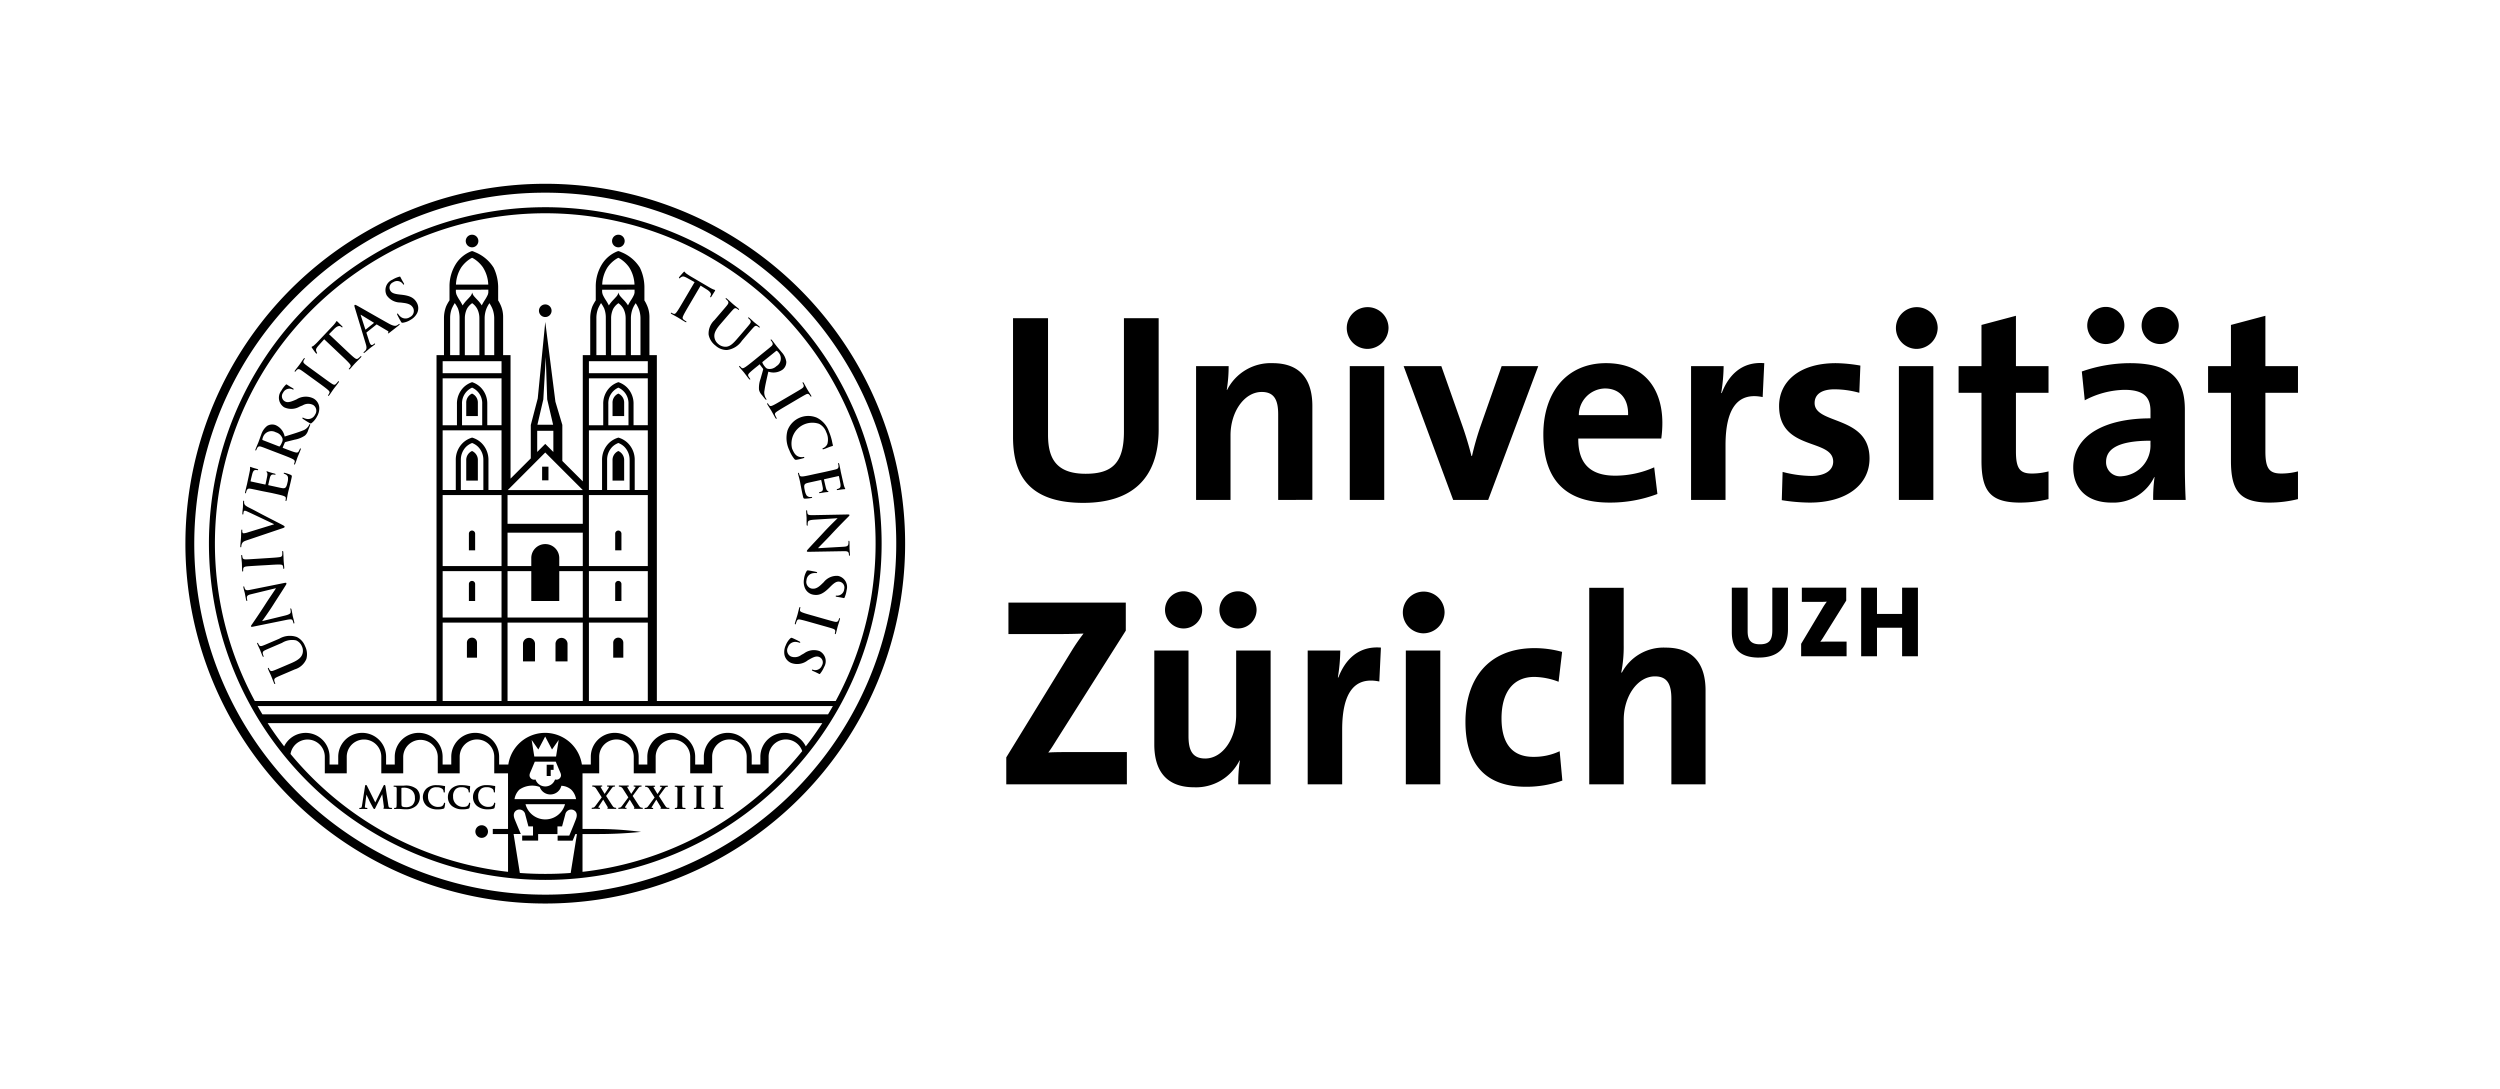 <svg id="Universität_Zürich_logo" xmlns="http://www.w3.org/2000/svg" width="266.387" height="116.01" viewBox="0 0 266.387 116.01">
  <path id="path2672" d="M.092,0,0,116.01H266.3L266.387,0Z" transform="translate(0)" fill="none"/>
  <path id="path2684" d="M65.75,70.488V33.637h-.791V29.573a3.069,3.069,0,0,0-.306-1.343,2.919,2.919,0,0,0-.229-.419V26.345a4.864,4.864,0,0,0-.478-2.02,4.146,4.146,0,0,0-2.01-1.67,1.309,1.309,0,0,0-.2-.081l-.081-.027-.1.027a3.422,3.422,0,0,0-1.6,1.294,4.491,4.491,0,0,0-.715,2.488c0,.056,0,.088,0,.091V27.8a4.492,4.492,0,0,0-.358.635,3.5,3.5,0,0,0-.231,1.28v3.922h-.794V47.09l-2.179-2.177V41.073L54.94,38.6l-1.081-8.5h0l-.8,8.145-.742,2.836v3.557l-2.157,2.157V33.637h-.791V29.573a3.067,3.067,0,0,0-.3-1.343,3.271,3.271,0,0,0-.229-.419V26.345a4.892,4.892,0,0,0-.478-2.02,4.155,4.155,0,0,0-2.012-1.67,1.309,1.309,0,0,0-.2-.081l-.081-.027-.1.027a3.429,3.429,0,0,0-1.6,1.294,4.472,4.472,0,0,0-.713,2.488V27.8a4.362,4.362,0,0,0-.357.635,3.509,3.509,0,0,0-.232,1.28v3.922h-.794V70.488H22.909a35.2,35.2,0,1,1,61.9,0Zm-.965,0H58.511V62.137h6.275Zm0-8.893H58.511V56.656h6.275Zm0-5.479H58.511V48.548h6.275ZM62.85,44.836v3.171h-2.4V44.831a1.951,1.951,0,0,1,.579-1.447A1.89,1.89,0,0,1,61.649,43h0a1.858,1.858,0,0,1,.618.385,1.951,1.951,0,0,1,.579,1.447Zm1.936-3.188v6.359H63.391V44.831a2.5,2.5,0,0,0-.748-1.838,2.391,2.391,0,0,0-.875-.532c-.014-.006-.118-.038-.118-.038s-.1.032-.107.037a2.424,2.424,0,0,0-.885.533,2.5,2.5,0,0,0-.747,1.838v3.175h-1.4V41.648Zm-2.058-2.79v2.251h-2.15V38.858A1.822,1.822,0,0,1,61.649,37.1a1.824,1.824,0,0,1,1.078,1.756m2.058-2.75v5H63.267V38.858a2.453,2.453,0,0,0-.729-1.811,2.367,2.367,0,0,0-.864-.522c-.021-.006-.019-.008-.019-.008l-.024.008a2.329,2.329,0,0,0-.864.522,2.448,2.448,0,0,0-.731,1.811v2.251H58.511v-5Zm0-.541H58.511V34.283h6.275ZM60.139,28.66a2.785,2.785,0,0,1,.172,1.009l.006,3.968H59.306V29.664a2.8,2.8,0,0,1,.186-1,4.306,4.306,0,0,1,.31-.573,3.8,3.8,0,0,1,.336.57M62.426,29.7l0,3.941H60.876c0-1.1,0-3.943,0-3.944a2.309,2.309,0,0,1,.218-.982,1.745,1.745,0,0,1,.563-.614h0a1.789,1.789,0,0,1,.544.614,2.225,2.225,0,0,1,.224.985m1.071-1.6a3.663,3.663,0,0,1,.309.571,2.819,2.819,0,0,1,.2,1v3.968h-1.02V29.669a2.9,2.9,0,0,1,.2-1.006,3.014,3.014,0,0,1,.317-.568m-3.575-1.972A3.674,3.674,0,0,1,60.5,24.27a3.394,3.394,0,0,1,.887-.86,2,2,0,0,1,.259-.145,2,2,0,0,1,.259.145,3.418,3.418,0,0,1,.887.86,3.67,3.67,0,0,1,.575,1.853Zm3.449.541v.3a1.287,1.287,0,0,1-.056.231,3.989,3.989,0,0,1-.345.613,5.973,5.973,0,0,0-.3.527,3.418,3.418,0,0,0-.392-.509c-.105-.111-.247-.255-.361-.39a.964.964,0,0,1-.264-.474h0a.921.921,0,0,1-.259.474c-.116.135-.256.279-.363.39a3.685,3.685,0,0,0-.4.517,6.162,6.162,0,0,0-.307-.54,4.089,4.089,0,0,1-.344-.613,1.343,1.343,0,0,1-.067-.294v-.228ZM57.858,70.488H49.84V62.137h8.017ZM52.37,56.656v3.182h2.981V56.656h2.507V61.6H49.84V56.656Zm5.488-4.105v3.565H55.351v-.893a1.491,1.491,0,0,0-2.981,0v.893H49.84V52.551Zm0-.945H49.84V48.548h8.017Zm-4-7.594,4,4H49.866Zm-.836-2.957.63-2.7.261-4.513.153,4.511.63,2.7Zm1.7.648v2.254l-.863-.863L53,43.954V41.7ZM49.2,70.488H42.926V62.137H49.2Zm0-8.893H42.926V56.656H49.2Zm0-5.479H42.926V48.548H49.2Zm-1.936-11.28v3.171h-2.4V44.831a1.958,1.958,0,0,1,.579-1.447A1.881,1.881,0,0,1,46.065,43h0a1.835,1.835,0,0,1,.616.385,1.946,1.946,0,0,1,.581,1.447ZM49.2,41.648v6.359H47.806V44.831a2.5,2.5,0,0,0-.75-1.838,2.4,2.4,0,0,0-.874-.532c-.016-.006-.119-.038-.119-.038s-.1.032-.107.037a2.4,2.4,0,0,0-.883.533,2.494,2.494,0,0,0-.748,1.838v3.175h-1.4V41.648Zm-2.06-2.79v2.251h-2.15V38.858A1.826,1.826,0,0,1,46.065,37.1a1.823,1.823,0,0,1,1.076,1.756m2.06-2.75v5h-1.52V38.858a2.441,2.441,0,0,0-.731-1.811,2.335,2.335,0,0,0-.863-.522c-.021-.006-.019-.008-.019-.008l-.024.008a2.354,2.354,0,0,0-.864.522,2.448,2.448,0,0,0-.731,1.811v2.251H42.925v-5Zm0-.541H42.926V34.283H49.2ZM44.553,28.66a2.79,2.79,0,0,1,.173,1.009l0,3.968H43.722V29.664a2.8,2.8,0,0,1,.185-1,4.71,4.71,0,0,1,.31-.573,3.667,3.667,0,0,1,.336.57M46.84,29.7l0,3.941H45.29c0-1.1,0-3.943,0-3.944a2.333,2.333,0,0,1,.218-.982,1.745,1.745,0,0,1,.563-.614h0a1.771,1.771,0,0,1,.544.614,2.225,2.225,0,0,1,.224.985m1.071-1.6a3.789,3.789,0,0,1,.31.571,2.855,2.855,0,0,1,.2,1v3.968H47.4V29.669a2.894,2.894,0,0,1,.2-1.006,3.107,3.107,0,0,1,.317-.568m-3.573-1.972a3.658,3.658,0,0,1,.576-1.853,3.417,3.417,0,0,1,.885-.86,2.111,2.111,0,0,1,.259-.145,2,2,0,0,1,.259.145,3.418,3.418,0,0,1,.887.86,3.674,3.674,0,0,1,.576,1.853Zm3.448.541v.3a1.147,1.147,0,0,1-.054.231,4.288,4.288,0,0,1-.345.613,5.973,5.973,0,0,0-.3.527,3.65,3.65,0,0,0-.392-.509c-.107-.111-.247-.255-.363-.39a.983.983,0,0,1-.264-.474h0a.923.923,0,0,1-.258.474c-.116.135-.258.279-.363.39a3.792,3.792,0,0,0-.4.517c-.127-.256-.242-.433-.306-.54a3.989,3.989,0,0,1-.345-.613,1.383,1.383,0,0,1-.067-.293v-.229ZM84,71.908H23.719c-.177-.288-.345-.583-.513-.877h61.3c-.167.294-.337.589-.513.877m-2.365,3.437a2.546,2.546,0,0,0-4.848,1.09v.823h-.923v-.823a2.548,2.548,0,1,0-5.1,0v.823h-.923v-.823a2.548,2.548,0,1,0-5.1,0v.823h-.922v-.823a2.548,2.548,0,1,0-5.1,0v.823h-.95a3.964,3.964,0,0,0-7.839,0h-.979v-.823a2.548,2.548,0,1,0-5.1,0v.823h-.922v-.823a2.548,2.548,0,1,0-5.1,0v.823h-.923v-.823a2.548,2.548,0,1,0-5.1,0v.823h-.923v-.823a2.548,2.548,0,0,0-4.84-1.111q-.931-1.2-1.757-2.474h59.1c-.557.856-1.148,1.69-1.775,2.494m-2.883,3.263A35.093,35.093,0,0,1,57.829,88.694V84.667h1.487a46.058,46.058,0,0,0,4.75-.229,35.072,35.072,0,0,0-4.75-.312H57.829V78.2h1.778v-1.77a1.841,1.841,0,0,1,3.682,0V78.2h2.335v-.011h0V76.435a1.84,1.84,0,0,1,3.68,0V78.2h2.338v-1.77a1.841,1.841,0,0,1,3.682,0V78.2H77.66v-1.77a1.84,1.84,0,0,1,3.58-.6,35.4,35.4,0,0,1-2.489,2.771M55.965,81.487a2.177,2.177,0,0,1-4.21,0Zm-2.7-1.84a1.205,1.205,0,0,0,2.308-.121,1.693,1.693,0,0,1,1.054.412,1.8,1.8,0,0,1,.513,1.006H50.584a1.808,1.808,0,0,1,.514-1.006,2.374,2.374,0,0,1,2.163-.291m-.853-5.008.713,1.02.729-1.383.729,1.383.713-1.02-.283,1.772H52.691Zm.337,2.313h2.23c.086.205.3.724.43,1.023.091.209.207.433.065.662a.485.485,0,0,1-.544.221c-.008,0-.018,0-.027,0a1.1,1.1,0,0,1-2.077,0c-.01,0-.019,0-.027,0a.485.485,0,0,1-.544-.221c-.142-.229-.025-.454.065-.662.131-.3.344-.818.43-1.023m3.823,11.863q-1.342.1-2.711.1t-2.708-.1l-.665-4.15h.769c-.193-.455-.524-1.251-.653-1.574-.207-.519-.053-.863.293-1a.632.632,0,0,1,.834.5l.336,1.261h.49v.813h0v.162H51.4v.541h1.7l0-.7h2.058l0-.813h.492l.339-1.261a.637.637,0,0,1,.84-.5c.347.134.5.478.294,1l-.245.627-.458,1.109H55.176v.541h1.6l.291-.7h.167Zm-6.677-4.689H48.268v.541h1.624v4.027A35.1,35.1,0,0,1,28.965,78.608q-1.182-1.184-2.249-2.474a1.839,1.839,0,0,1,3.653.3V78.2h2.337v-.011h0V76.435a1.841,1.841,0,0,1,3.682,0V78.2h2.335v-1.77a1.842,1.842,0,0,1,3.683,0V78.2h2.335v-1.77a1.841,1.841,0,0,1,3.682,0V78.2h1.468Zm3.967-66.25A35.839,35.839,0,1,0,89.7,53.715,35.839,35.839,0,0,0,53.858,17.876m.581,59.95h.309v-.541h-.737v1.2h.43ZM27.415,27.28A37.4,37.4,0,1,0,53.858,16.327,37.276,37.276,0,0,0,27.415,27.28m-11.9,26.446A38.345,38.345,0,1,1,53.858,92.07,38.345,38.345,0,0,1,15.514,53.726m182.923,12V62.681h-2.676v3.042h-1.687V58.417h1.687v2.8h2.676v-2.8h1.686v7.306Zm-10.758,0V64.4l2.348-3.928a6.248,6.248,0,0,1,.39-.563c-.193.011-.446.022-1.149.022h-1.514V58.417h4.729V59.79L190,63.773c-.088.142-.172.261-.282.412.142-.022.552-.022,1.418-.022h1.386v1.56Zm-4.5.14c-2.324,0-2.887-1.254-2.887-2.715V58.417h1.687v4.632c0,.855.271,1.4,1.308,1.4.953,0,1.321-.4,1.321-1.493V58.417h1.667v4.438c0,2.056-1.157,3.008-3.1,3.008M173.852,79.37V70.25c0-1.493-.4-2.383-1.749-2.383-1.864,0-3.327,2.123-3.327,4.619V79.37H165.1V58.431h3.672v6.111a13.985,13.985,0,0,1-.259,2.9l.059.029a5.024,5.024,0,0,1,4.675-2.668c3.21,0,4.247,2.066,4.247,4.56V79.37Zm-15.518.258c-3.957,0-6.424-2.064-6.424-6.913,0-4.446,2.324-7.858,7.373-7.858a11.108,11.108,0,0,1,2.926.4l-.374,3.185a7.486,7.486,0,0,0-2.582-.517c-2.324,0-3.5,1.721-3.5,4.417,0,2.437.947,4.1,3.384,4.1a6.425,6.425,0,0,0,2.811-.6l.287,3.128a11.383,11.383,0,0,1-3.9.659M145.557,65.115h3.672V79.37h-3.672Zm1.835-1.835a2.224,2.224,0,1,1,2.294-2.24,2.271,2.271,0,0,1-2.294,2.24m-4.661,5.133c-2.637-.546-3.957,1.176-3.957,5.135V79.37H135.1V65.115h3.472a18.92,18.92,0,0,1-.258,2.868h.057c.688-1.807,2.064-3.384,4.532-3.183Zm-15.056-5.651a1.979,1.979,0,1,1,1.978-1.98,1.983,1.983,0,0,1-1.978,1.98m-5.8,0a1.979,1.979,0,1,1,1.98-1.98,1.983,1.983,0,0,1-1.98,1.98M127.7,79.37a15.416,15.416,0,0,1,.172-2.524l-.029-.029A5.177,5.177,0,0,1,123,79.685c-3.212,0-4.245-2.066-4.245-4.56V65.115H122.4v9.121c0,1.491.4,2.383,1.778,2.383,1.865,0,3.3-2.123,3.3-4.619V65.115h3.672V79.37Zm-24.718,0V76.5l6.969-11.358a20.47,20.47,0,0,1,1.264-1.837c-.689.03-1.608.057-3.529.057h-4.474V60.008h12.506v2.983l-7.373,11.645c-.287.46-.544.89-.888,1.35.487-.057,1.807-.057,4.188-.057h4.188V79.37ZM237.636,49.35c-3.156,0-4.159-1.148-4.159-4.474V37.648h-2.437v-2.84h2.437V30.42l3.67-.976v5.364h3.472v2.84h-3.472V43.9c0,1.837.431,2.353,1.694,2.353a7.012,7.012,0,0,0,1.778-.229v2.954a12.693,12.693,0,0,1-2.983.372m-11.7-16.894a1.979,1.979,0,1,1,1.98-1.979,1.982,1.982,0,0,1-1.98,1.979m-1.031,10.3c-3.871,0-4.734,1.117-4.734,2.265a1.5,1.5,0,0,0,1.694,1.52A3.287,3.287,0,0,0,224.9,43.1Zm-4.761-10.3a1.979,1.979,0,1,1,1.979-1.979,1.984,1.984,0,0,1-1.979,1.979m5.046,16.608a16.045,16.045,0,0,1,.146-2.41l-.03-.029a4.836,4.836,0,0,1-4.562,2.725c-2.58,0-4.072-1.463-4.072-3.758,0-3.413,3.384-5.219,8.232-5.219V39.6c0-1.491-.718-2.265-2.782-2.265A9.374,9.374,0,0,0,217.9,38.45l-.314-3.069a15.591,15.591,0,0,1,5.1-.888c4.59,0,5.88,1.864,5.88,4.961v5.937c0,1.148.029,2.5.088,3.672Zm-14.134.287c-3.156,0-4.161-1.148-4.161-4.474V37.648h-2.437v-2.84h2.437V30.42l3.672-.976v5.364h3.472v2.84h-3.472V43.9c0,1.837.43,2.353,1.694,2.353a7.031,7.031,0,0,0,1.778-.229v2.954a12.714,12.714,0,0,1-2.983.372M198.094,34.808h3.672V49.064h-3.672Zm1.835-1.835a2.225,2.225,0,1,1,2.3-2.238,2.272,2.272,0,0,1-2.3,2.238M188.6,49.35a19.6,19.6,0,0,1-2.984-.258l.089-3.012a12.543,12.543,0,0,0,3.067.43c1.405,0,2.322-.573,2.322-1.52,0-2.524-5.765-1.09-5.765-5.937,0-2.5,2.039-4.56,6.052-4.56a16.217,16.217,0,0,1,2.61.258l-.113,2.9a9.963,9.963,0,0,0-2.641-.372c-1.434,0-2.122.573-2.122,1.463,0,2.324,5.851,1.291,5.851,5.908,0,2.811-2.466,4.7-6.367,4.7m-5.02-11.244c-2.639-.546-3.957,1.176-3.957,5.135v5.822h-3.672V34.808h3.47a18.922,18.922,0,0,1-.258,2.868h.057c.688-1.808,2.064-3.384,4.532-3.183Zm-16.807-.917a2.85,2.85,0,0,0-2.782,2.84h5.249c.057-1.78-.918-2.84-2.467-2.84m5.994,5.335h-8.834c-.029,2.666,1.289,3.957,3.928,3.957a10.211,10.211,0,0,0,4.161-.89l.342,2.84a14.131,14.131,0,0,1-5.1.918c-4.532,0-7.054-2.265-7.054-7.285,0-4.36,2.408-7.572,6.682-7.572,4.158,0,6,2.84,6,6.367a11.935,11.935,0,0,1-.116,1.665m-18.442,6.539H150.6l-5.278-14.255h4.016l2.267,6.424c.342.976.688,2.123.945,3.155h.057a30.741,30.741,0,0,1,.86-3.04l2.3-6.539h3.9ZM139.584,34.808h3.672V49.064h-3.672Zm1.835-1.835a2.225,2.225,0,1,1,2.294-2.238,2.271,2.271,0,0,1-2.294,2.238m-9.464,16.091V39.942c0-1.491-.4-2.381-1.751-2.381-1.864,0-3.327,2.123-3.327,4.619v6.884h-3.67V34.808h3.47a15.744,15.744,0,0,1-.2,2.524l.029.027a5.2,5.2,0,0,1,4.848-2.867c3.21,0,4.243,2.064,4.243,4.56v10.01Zm-20.767.315c-6.109,0-7.486-3.327-7.486-7.027V29.7h3.729v12.42c0,2.439.8,4.159,4.014,4.159,2.87,0,4.075-1.2,4.075-4.5V29.7h3.7V41.548c0,5.307-2.926,7.831-8.032,7.831M61.649,20.806a.672.672,0,1,0,.672.672.672.672,0,0,0-.672-.672m.527,45.065V64.279a.538.538,0,0,0-1.076,0v1.592Zm-.2-6.033V58.046a.333.333,0,1,0-.665,0v1.792Zm0-5.4V52.644a.333.333,0,0,0-.665,0v1.794Zm.29-14.31V38.746a1.051,1.051,0,0,0-.619-1.012,1.048,1.048,0,0,0-.619,1.012v1.382Zm0,6.878V44.865a1.051,1.051,0,0,0-.619-1.011,1.046,1.046,0,0,0-.619,1.011v2.141Zm-16.207-26.2a.672.672,0,1,0,.672.672.672.672,0,0,0-.672-.672m.528,45.065V64.279a.538.538,0,0,0-1.076,0v1.592Zm-.2-6.033V58.046a.333.333,0,1,0-.665,0v1.792Zm0-5.4V52.644a.333.333,0,0,0-.665,0v1.794Zm.29-14.31V38.746a1.047,1.047,0,0,0-.619-1.012,1.051,1.051,0,0,0-.619,1.012v1.382Zm0,6.878V44.865a1.046,1.046,0,0,0-.619-1.011,1.048,1.048,0,0,0-.619,1.011v2.141Zm.407,36.724a.672.672,0,1,0,.673.672.67.67,0,0,0-.673-.672M53.522,46.98H54.2V45.525h-.676Zm.337-18.746a.672.672,0,1,0,.673.672.672.672,0,0,0-.673-.672m2.373,38.039V64.381a.641.641,0,0,0-1.281,0v1.893Zm-3.465,0V64.381a.641.641,0,0,0-1.281,0v1.893Zm20.04,15.6a1.134,1.134,0,0,1-.167-.011c-.089-.016-.094-.041-.11-.127-.016-.134-.016-.392-.016-.7v-.568c0-.49,0-.581.008-.681s.024-.132.1-.15a.406.406,0,0,1,.094-.011c.033,0,.08-.019.08-.065s-.054-.053-.1-.054c-.129,0-.345.008-.428.008s-.322-.008-.447-.008c-.051,0-.1,0-.107.054s.046.065.081.065a.367.367,0,0,1,.113.014c.064.024.084.04.094.146s0,.191,0,.681v.568c0,.309,0,.567-.016.7-.014.1-.024.119-.076.132a.533.533,0,0,1-.113.01.072.072,0,0,0-.08.062c0,.049.049.06.092.06.132,0,.361-.01.435-.01.091,0,.318.01.54.01.038,0,.088-.01.091-.06a.072.072,0,0,0-.08-.062m-2.023,0a1.1,1.1,0,0,1-.166-.011c-.089-.016-.1-.041-.111-.127-.016-.134-.016-.392-.016-.7v-.568c0-.49,0-.581.008-.681s.024-.132.1-.15a.416.416,0,0,1,.094-.011c.033,0,.08-.019.08-.065s-.054-.053-.094-.054c-.131,0-.347.008-.43.008s-.322-.008-.447-.008c-.049,0-.1,0-.105.054a.072.072,0,0,0,.08.065.367.367,0,0,1,.113.014c.064.024.083.04.094.146s0,.191,0,.681v.568c0,.309,0,.567-.016.7-.014.1-.022.119-.076.132a.533.533,0,0,1-.113.01.072.072,0,0,0-.08.062c0,.049.049.06.091.06.134,0,.363-.01.436-.01.091,0,.318.01.538.01.041,0,.088-.01.092-.06a.072.072,0,0,0-.08-.062m-2.023,0a1.1,1.1,0,0,1-.166-.011c-.089-.016-.1-.041-.111-.127-.014-.134-.014-.392-.014-.7v-.568c0-.49,0-.581.006-.681s.024-.132.1-.15a.416.416,0,0,1,.094-.011c.033,0,.081-.019.081-.065s-.056-.053-.1-.054c-.129,0-.345.008-.427.008s-.322-.008-.449-.008c-.049,0-.1,0-.107.054s.046.065.081.065a.367.367,0,0,1,.113.014c.064.024.084.04.1.146s0,.191,0,.681v.568c0,.309,0,.567-.016.7-.013.1-.022.119-.078.132a.5.5,0,0,1-.11.01c-.051,0-.081.032-.081.062,0,.049.049.06.092.06.134,0,.361-.01.435-.01.091,0,.318.01.54.01.04,0,.088-.01.091-.06a.072.072,0,0,0-.08-.062m-1.743,0a.441.441,0,0,1-.119-.016.331.331,0,0,1-.17-.121c-.078-.094-.6-.925-.731-1.119l.543-.74c.1-.14.164-.221.223-.236a.5.5,0,0,1,.116-.018.072.072,0,0,0,.08-.062c0-.049-.051-.057-.088-.057-.126,0-.264.008-.326.008s-.22-.008-.349-.008c-.048,0-.1.008-.1.057a.065.065,0,0,0,.068.062.341.341,0,0,1,.1.01c.029.006.04.024.038.029a.205.205,0,0,1-.035.1c-.051.084-.31.466-.425.637-.127-.209-.256-.422-.395-.665a.3.3,0,0,1-.032-.081s0-.014.025-.021a.343.343,0,0,1,.075-.01.07.07,0,0,0,.078-.062c0-.049-.053-.057-.1-.057-.124,0-.331.008-.374.008-.159,0-.428-.008-.508-.008-.041,0-.089,0-.1.054a.064.064,0,0,0,.06.065.492.492,0,0,1,.134.022.454.454,0,0,1,.253.223l.578.9-.641.866c-.115.156-.161.2-.25.223a.548.548,0,0,1-.115.014.07.07,0,0,0-.072.065c0,.04.038.057.075.057H64.6c.056,0,.218-.01.282-.01.081,0,.3.01.322.01h.06c.043,0,.092,0,.1-.057a.072.072,0,0,0-.068-.065c-.025,0-.051,0-.072,0s-.038-.011-.038-.025v0a.225.225,0,0,1,.045-.113L65.692,81c.146.24.32.53.5.828a.036.036,0,0,1,.008.022,0,0,0,0,1,0,0,.076.076,0,0,0-.065.068c.011.06.06.056.143.062.274.006.54.006.619.006H67c.04,0,.088-.01.092-.06a.068.068,0,0,0-.07-.062m-2.828,0a.451.451,0,0,1-.121-.016.315.315,0,0,1-.169-.121c-.078-.094-.6-.925-.732-1.119l.543-.74c.1-.14.164-.221.223-.236a.5.5,0,0,1,.116-.018c.04,0,.078-.021.078-.062s-.051-.057-.086-.057c-.126,0-.263.008-.326.008s-.22-.008-.349-.008c-.046,0-.1.008-.1.057a.067.067,0,0,0,.068.062.352.352,0,0,1,.1.01c.03.006.04.024.038.029a.224.224,0,0,1-.035.1c-.051.084-.31.466-.425.637-.126-.21-.256-.422-.395-.665a.205.205,0,0,1-.03-.081s0-.013.024-.021a.342.342,0,0,1,.073-.01c.035,0,.08-.016.08-.062s-.051-.057-.1-.057c-.124,0-.331.008-.374.008-.159,0-.427-.008-.508-.008-.041,0-.088,0-.1.054a.064.064,0,0,0,.06.065.483.483,0,0,1,.134.022.461.461,0,0,1,.255.223l.576.9-.641.866c-.115.156-.161.2-.25.223a.548.548,0,0,1-.115.014.069.069,0,0,0-.072.065c0,.04.038.057.075.057h.057c.056,0,.218-.01.28-.01.083,0,.3.01.323.01h.06c.043,0,.092,0,.1-.057a.071.071,0,0,0-.068-.065c-.024,0-.051,0-.072,0s-.038-.011-.038-.025a.016.016,0,0,0,0,0,.248.248,0,0,1,.046-.113L62.862,81c.146.24.32.53.5.828a.036.036,0,0,1,.008.022,0,0,0,0,1,0,0,.076.076,0,0,0-.065.068c.011.06.06.057.145.062.272.006.538.006.618.006h.1c.04,0,.088-.01.091-.06a.064.064,0,0,0-.067-.062m-2.83,0a.444.444,0,0,1-.121-.016.321.321,0,0,1-.169-.121c-.078-.094-.6-.925-.731-1.119l.541-.74c.1-.14.164-.221.224-.236a.49.49,0,0,1,.115-.018.071.071,0,0,0,.08-.062c0-.049-.051-.057-.088-.057-.127,0-.264.008-.326.008s-.22-.008-.349-.008c-.046,0-.1.008-.1.057a.066.066,0,0,0,.068.062.341.341,0,0,1,.1.01c.029.006.038.024.038.029a.237.237,0,0,1-.033.1c-.053.084-.312.466-.427.637-.126-.209-.256-.422-.395-.665a.3.3,0,0,1-.032-.081s0-.014.025-.021a.354.354,0,0,1,.073-.01c.035,0,.08-.016.081-.062s-.053-.057-.1-.057c-.127,0-.331.008-.376.008-.159,0-.427-.008-.508-.008-.04,0-.088,0-.1.054a.063.063,0,0,0,.06.065.492.492,0,0,1,.134.022.461.461,0,0,1,.255.223l.576.9-.64.866c-.116.156-.162.2-.251.223a.537.537,0,0,1-.115.014.07.07,0,0,0-.072.065c0,.04.038.057.075.057h.059c.054,0,.216-.01.279-.01.083,0,.3.01.323.01h.06c.043,0,.092,0,.1-.057a.071.071,0,0,0-.068-.065c-.024,0-.051,0-.073,0s-.037-.013-.037-.025a.008.008,0,0,1,0,0,.248.248,0,0,1,.046-.113L60.032,81c.146.24.32.53.5.828a.042.042,0,0,1,.006.022s0,0,0,0a.078.078,0,0,0-.067.068c.011.06.062.057.143.062.274.006.54.006.621.006h.1c.038,0,.086-.01.091-.06a.067.067,0,0,0-.068-.062m-12.887-.541c-.045,0-.067.043-.068.088a.486.486,0,0,1-.108.2c-.124.138-.275.162-.571.162a1.05,1.05,0,0,1-1.011-1.1,1.012,1.012,0,0,1,.3-.817.864.864,0,0,1,.611-.177.924.924,0,0,1,.626.181.431.431,0,0,1,.121.282c0,.04.008.092.06.1s.07-.06.073-.107c0-.065,0-.244.011-.347s.014-.15.014-.181a.067.067,0,0,0-.073-.064c-.1-.011-.205-.035-.333-.054a3.444,3.444,0,0,0-.489-.033,1.547,1.547,0,0,0-1.076.347,1.233,1.233,0,0,0-.4.9,1.219,1.219,0,0,0,.428.971,1.726,1.726,0,0,0,1.16.357,1.954,1.954,0,0,0,.613-.075.14.14,0,0,0,.1-.111,2.648,2.648,0,0,0,.073-.436.076.076,0,0,0-.064-.084m-2.671,0c-.046,0-.065.043-.07.088a.464.464,0,0,1-.107.2c-.124.138-.274.162-.57.162a1.05,1.05,0,0,1-1.012-1.1,1.017,1.017,0,0,1,.3-.817.869.869,0,0,1,.611-.177.924.924,0,0,1,.626.181.439.439,0,0,1,.121.282c0,.04.008.092.06.1s.068-.06.073-.107c0-.065,0-.244.011-.347s.014-.15.016-.181a.07.07,0,0,0-.075-.064c-.1-.011-.205-.035-.331-.054a3.486,3.486,0,0,0-.49-.033,1.537,1.537,0,0,0-1.074.347,1.227,1.227,0,0,0-.4.9,1.208,1.208,0,0,0,.427.971,1.733,1.733,0,0,0,1.162.357,1.967,1.967,0,0,0,.613-.075.136.136,0,0,0,.1-.111,2.831,2.831,0,0,0,.073-.436.076.076,0,0,0-.064-.084m-2.671,0c-.045,0-.065.043-.068.088a.486.486,0,0,1-.108.2c-.124.138-.275.162-.57.162a1.05,1.05,0,0,1-1.012-1.1,1.017,1.017,0,0,1,.3-.817.867.867,0,0,1,.611-.177.924.924,0,0,1,.626.181.431.431,0,0,1,.121.282c0,.04.006.092.062.1s.068-.06.072-.107c0-.065,0-.244.011-.347s.016-.15.016-.181a.068.068,0,0,0-.075-.064c-.1-.011-.205-.035-.331-.054a3.486,3.486,0,0,0-.49-.033,1.539,1.539,0,0,0-1.074.347,1.272,1.272,0,0,0,.025,1.875,1.737,1.737,0,0,0,1.164.357,1.967,1.967,0,0,0,.613-.075.142.142,0,0,0,.1-.111,2.8,2.8,0,0,0,.072-.436.076.076,0,0,0-.064-.084m-3.156-.522a.968.968,0,0,1-.274.78,1.028,1.028,0,0,1-.71.212c-.259,0-.384-.07-.415-.116a.623.623,0,0,1-.032-.213c0-.064-.01-.31-.01-.651v-.406c0-.253,0-.519,0-.627,0-.035,0-.029.024-.041a.789.789,0,0,1,.2-.019,1.309,1.309,0,0,1,.914.3,1.013,1.013,0,0,1,.3.783m.209-.93a1.839,1.839,0,0,0-1.361-.374c-.2,0-.441.006-.541.006s-.307-.006-.482-.006c-.046,0-.1,0-.1.056s.048.062.084.062a.616.616,0,0,1,.126.01c.1.035.113.045.124.151s0,.191,0,.681v.567c0,.3,0,.551-.016.684-.013.094-.027.137-.078.146a.5.5,0,0,1-.111.01.073.073,0,0,0-.08.062c0,.048.049.06.092.06.068,0,.151,0,.231-.006s.153,0,.189,0c.081,0,.2.006.334.018s.279.019.4.019a1.575,1.575,0,0,0,1.136-.387,1.275,1.275,0,0,0,.372-.917,1.158,1.158,0,0,0-.323-.839m-2.72,1.993a.647.647,0,0,1-.181-.029c-.084-.024-.113-.092-.143-.3l-.3-1.99c-.014-.076-.054-.123-.1-.126s-.083.038-.111.1l-.871,1.77-.871-1.748c-.043-.088-.078-.118-.126-.118s-.083.046-.091.105l-.329,2.106c-.014.107-.051.221-.115.223a.655.655,0,0,1-.1.006c-.04,0-.076.019-.08.059s.054.064.088.064c.108,0,.267-.01.329-.01s.212.01.352.01c.048,0,.105,0,.107-.064,0-.043-.041-.057-.08-.059a.548.548,0,0,1-.111-.014c-.056-.011-.081-.024-.081-.067a1.2,1.2,0,0,1,.011-.148l.151-1.187c.111.228.279.571.3.626.04.1.3.584.384.734.056.1.086.17.158.177s.081-.049.156-.2l.688-1.378.175,1.324a.673.673,0,0,1,0,.068.117.117,0,0,1,0,.041c-.024.008-.053.021-.054.059s.046.062.124.065c.134.008.606.021.691.021.049,0,.107,0,.115-.064s-.046-.059-.081-.059M79.98,63.817c.076-.072.111-.075.232-.024.3.129.618.293.7.336s.134.084.115.127-.073.033-.116.014a1.29,1.29,0,0,0-.3-.07.82.82,0,0,0-.888.543.721.721,0,0,0,.306,1,1.135,1.135,0,0,0,1.106-.158l.3-.166a1.763,1.763,0,0,1,1.644-.248,1.205,1.205,0,0,1,.487,1.706,2.822,2.822,0,0,1-.407.688c-.032.045-.06.065-.1.048-.07-.03-.22-.121-.645-.306-.121-.051-.158-.088-.138-.131s.056-.041.123-.011a.73.73,0,0,0,.422.014.762.762,0,0,0,.525-.481.626.626,0,0,0-.282-.893c-.251-.11-.5-.067-1.038.239l-.18.1a1.825,1.825,0,0,1-1.781.294,1.2,1.2,0,0,1-.727-.923,1.718,1.718,0,0,1,.151-.968,2.058,2.058,0,0,1,.485-.734m3.507-2.1c.871.247,1.031.291,1.218.331s.31.014.376-.1a.815.815,0,0,0,.081-.2c.016-.057.037-.089.083-.076s.033.059.006.151c-.06.216-.18.573-.228.74-.04.142-.118.484-.18.7-.021.075-.045.118-.08.108s-.048-.051-.032-.108a.9.9,0,0,0,.032-.177c.016-.162-.07-.236-.267-.3-.178-.064-.339-.108-1.21-.355l-1.008-.285c-.556-.158-1.009-.285-1.261-.331-.159-.027-.274-.016-.345.148a2.354,2.354,0,0,0-.105.287c-.019.064-.045.088-.072.08s-.046-.062-.027-.126c.107-.377.226-.734.269-.89.038-.131.123-.5.188-.726.021-.075.048-.108.089-.1s.04.035.021.105A.907.907,0,0,0,81,60.8c-.01.121.078.183.239.247.232.1.686.224,1.242.38ZM81.7,56.664c.056-.088.088-.1.216-.083.325.048.675.121.769.142s.15.045.143.091-.062.051-.108.045a1.379,1.379,0,0,0-.309.01.82.82,0,0,0-.716.758.724.724,0,0,0,.559.887c.288.041.571-.008,1.025-.442l.251-.24a1.766,1.766,0,0,1,1.522-.672,1.21,1.21,0,0,1,.918,1.522,2.884,2.884,0,0,1-.213.769c-.019.053-.041.078-.083.072-.076-.011-.244-.059-.7-.124-.129-.019-.174-.043-.167-.089s.043-.056.115-.045a.745.745,0,0,0,.411-.1.755.755,0,0,0,.38-.6.626.626,0,0,0-.506-.788c-.271-.04-.5.067-.938.5l-.148.148c-.638.633-1.081.829-1.641.748a1.194,1.194,0,0,1-.945-.7,1.705,1.705,0,0,1-.107-.971,2.1,2.1,0,0,1,.275-.839m.8-5.491c-.463.029-.614.111-.653.232a.953.953,0,0,0-.03.31c0,.065-.008.1-.045.1s-.062-.051-.064-.134c-.014-.387,0-.626-.01-.739,0-.054-.029-.333-.04-.641,0-.078,0-.132.054-.134.037,0,.051.035.053.094a.976.976,0,0,0,.038.266c.054.154.226.172.745.159l3.524-.07c.119,0,.2.01.2.068s-.072.123-.175.228c-.075.073-1.014,1.012-1.845,1.912-.39.419-1.219,1.253-1.31,1.356v.03l2.669-.153c.363-.019.474-.078.528-.223a.978.978,0,0,0,.025-.315c0-.072.014-.1.049-.1s.056.062.059.151c.011.309,0,.6.008.721,0,.065.029.291.038.583,0,.078,0,.137-.049.138s-.054-.033-.057-.105a.682.682,0,0,0-.022-.178c-.056-.164-.181-.207-.516-.2l-3.755.067c-.131,0-.186-.016-.188-.07s.06-.138.124-.205c.344-.388,1.1-1.178,1.687-1.818.619-.672,1.339-1.358,1.448-1.469v-.019Zm1.1-5.081c.883-.2,1.046-.236,1.229-.288s.277-.124.275-.325a1.406,1.406,0,0,0-.033-.231c-.016-.064-.011-.1.029-.11s.062.029.081.116c.035.158.068.326.1.471s.053.288.07.369c.043.186.3,1.342.333,1.45a2.26,2.26,0,0,0,.091.242.518.518,0,0,1,.045.089c.006.029-.016.04-.045.046a3.85,3.85,0,0,0-.388.038c-.059.006-.317.053-.39.057-.03,0-.067,0-.076-.045s.018-.059.068-.07a.612.612,0,0,0,.2-.081c.1-.065.153-.138.123-.438-.011-.1-.137-.713-.162-.829-.006-.029-.027-.037-.067-.027l-1.471.329c-.041.01-.062.021-.054.054.029.129.178.8.22.928s.08.22.15.259.091.046.1.075,0,.045-.038.053-.132,0-.433.048c-.119.021-.355.056-.4.065s-.11.025-.121-.029a.047.047,0,0,1,.04-.064,1.31,1.31,0,0,0,.205-.07c.108-.056.178-.156.153-.376-.013-.113-.137-.691-.169-.829-.006-.029-.03-.03-.065-.022l-.458.1c-.2.045-.734.159-.9.2-.4.1-.465.213-.331.807a1.529,1.529,0,0,0,.191.53.508.508,0,0,0,.49.166c.065,0,.092,0,.1.043s-.037.057-.1.072a4.818,4.818,0,0,1-.662.068c-.159-.006-.17-.059-.221-.28-.1-.435-.158-.758-.209-1.009s-.078-.433-.118-.608c-.014-.064-.043-.191-.08-.329s-.075-.282-.1-.4c-.018-.075-.01-.119.032-.129s.053.013.068.083a.933.933,0,0,0,.07.2c.048.11.183.111.357.1.25-.027.71-.131,1.243-.25Zm-3.917-4.46A2.355,2.355,0,0,1,82.794,40.3a2.587,2.587,0,0,1,1.3,1.5,5.825,5.825,0,0,1,.275.82c.059.221.083.417.134.589.019.062,0,.1-.032.11s-.116.029-.314.1-.485.2-.6.229c-.086.029-.135.037-.154-.013s.021-.073.1-.105a.854.854,0,0,0,.417-.425,1.769,1.769,0,0,0-.121-1.257,1.566,1.566,0,0,0-.769-.893,2.226,2.226,0,0,0-2.875,2.626c.2.489.38.764.724.879a.956.956,0,0,0,.439.037c.1-.019.121-.018.14.027s-.018.065-.062.083a5.849,5.849,0,0,1-.782.183A.211.211,0,0,1,80.4,44.7a3.424,3.424,0,0,1-.536-.938,2.964,2.964,0,0,1-.18-2.134m.441-3.788c.78-.458.922-.544,1.081-.651s.226-.215.185-.344a.89.89,0,0,0-.088-.2c-.032-.051-.038-.089,0-.113s.065.018.115.1c.115.194.288.527.377.675.075.129.269.422.384.616.04.067.053.115.022.132s-.07,0-.1-.051a.893.893,0,0,0-.105-.145c-.107-.124-.22-.115-.4-.018s-.314.17-1.094.63l-.9.532c-.5.293-.9.532-1.111.683-.129.1-.2.186-.131.353a2.724,2.724,0,0,0,.135.274c.032.056.032.091.006.105s-.076-.011-.108-.067c-.2-.337-.376-.67-.457-.809-.07-.118-.275-.433-.4-.638-.04-.065-.045-.111-.01-.132s.054,0,.089.057a.935.935,0,0,0,.131.173c.081.091.186.068.344,0,.231-.1.635-.341,1.133-.634Zm-3.08-3.507c-.051.041-.062.065-.049.11a1.537,1.537,0,0,0,.236.388c.151.186.218.232.345.266a1.042,1.042,0,0,0,.915-.285.953.953,0,0,0,.277-1.393,1.265,1.265,0,0,0-.216-.231c-.035-.025-.06-.019-.1.01Zm-.075-.842c.705-.567.834-.672.976-.8s.194-.232.1-.412a1.328,1.328,0,0,0-.131-.191c-.041-.051-.056-.086-.022-.113s.068,0,.123.068c.2.245.42.549.5.646.126.158.423.5.538.643a1.907,1.907,0,0,1,.489,1.014,1.034,1.034,0,0,1-.382.826,1.665,1.665,0,0,1-1.531.224c-.186.831-.342,1.483-.409,1.988a1.167,1.167,0,0,0,.1.772.882.882,0,0,0,.089.142c.03.038.032.067.008.086s-.072,0-.118-.051l-.353-.441a1.2,1.2,0,0,1-.312-.567,2.869,2.869,0,0,1,.17-1.184c.107-.39.248-.858.271-.974a.127.127,0,0,0-.035-.11l-.315-.411a.044.044,0,0,0-.068-.008L76.6,34.7c-.431.345-.8.641-.974.821-.123.121-.2.232-.108.385a2.579,2.579,0,0,0,.164.244c.03.037.03.067.008.084s-.073,0-.123-.056c-.215-.269-.478-.622-.533-.692-.072-.088-.32-.369-.47-.554-.049-.06-.06-.1-.029-.131s.053-.011.1.045a1.053,1.053,0,0,0,.153.153c.092.076.215.018.363-.072.213-.134.581-.428,1.006-.772Zm-4.513-4.25c.589-.686.7-.813.813-.966s.148-.264.027-.423a1.149,1.149,0,0,0-.166-.164c-.049-.043-.068-.076-.041-.107s.067-.014.134.045c.24.205.514.463.649.579.107.092.4.325.567.463.067.059.092.094.064.126s-.062.018-.107-.021a.91.91,0,0,0-.143-.1c-.142-.081-.244-.035-.387.115s-.242.264-.832.95l-.543.632c-.562.656-.667,1.044-.6,1.413a1.116,1.116,0,0,0,.406.67,1.171,1.171,0,0,0,.834.291c.462-.035.823-.431,1.222-.9l.485-.563c.589-.688.7-.813.813-.965s.148-.266.025-.425a1.332,1.332,0,0,0-.15-.154c-.051-.041-.07-.075-.043-.105s.067-.014.129.04c.231.2.5.455.509.46.054.046.35.277.527.428.062.054.086.091.059.123s-.062.018-.116-.03a1,1,0,0,0-.142-.1c-.142-.081-.245-.037-.388.115s-.242.263-.831.95l-.415.482a2.254,2.254,0,0,1-1.6.992A1.776,1.776,0,0,1,72,32.62a1.91,1.91,0,0,1-.735-1.173,1.954,1.954,0,0,1,.624-1.542ZM69.772,25.86,69,25.43c-.3-.164-.442-.21-.586-.142a.668.668,0,0,0-.193.127c-.035.035-.062.046-.094.029s-.03-.053,0-.11c.048-.081.42-.492.454-.527.056-.057.088-.08.119-.06s.062.105.185.191c.14.1.329.226.5.326l2.034,1.194a3.022,3.022,0,0,0,.369.183,1.6,1.6,0,0,1,.154.054c.035.022.022.056-.022.132-.064.108-.287.454-.366.587-.035.049-.064.073-.094.056s-.037-.057,0-.137l.029-.059c.067-.14.013-.365-.438-.643l-.638-.4-1.237,2.106c-.277.473-.516.879-.619,1.116-.068.151-.105.283.038.395a2.638,2.638,0,0,0,.248.173c.057.033.073.064.059.089s-.072.027-.127-.006c-.339-.2-.654-.4-.8-.487-.118-.07-.45-.245-.656-.365-.067-.04-.094-.076-.073-.113s.045-.029.107.008a.857.857,0,0,0,.2.088c.115.04.212-.054.314-.194.153-.2.39-.606.669-1.079ZM38.683,30.185c-.1.013-.134,0-.2-.116-.166-.282-.328-.6-.371-.686s-.059-.146-.018-.17.078.016.1.057a1.337,1.337,0,0,0,.2.234.822.822,0,0,0,1.039.083.722.722,0,0,0,.341-.99c-.15-.251-.366-.441-.988-.522l-.344-.045a1.768,1.768,0,0,1-1.477-.764,1.209,1.209,0,0,1,.61-1.67,2.794,2.794,0,0,1,.732-.315c.053-.018.088-.018.108.018.04.067.107.228.344.627.067.113.075.162.033.188s-.068,0-.105-.062a.721.721,0,0,0-.333-.259.755.755,0,0,0-.707.08.626.626,0,0,0-.3.888c.14.236.365.345.979.417l.209.022c.895.1,1.324.322,1.612.807a1.2,1.2,0,0,1,.048,1.176,1.728,1.728,0,0,1-.689.692,2.061,2.061,0,0,1-.828.31m-3.091.038c.022-.019.016-.035,0-.046l-1.335-.815c-.019-.016-.043-.035-.057-.024s0,.041.006.064l.484,1.487c.011.022.027.033.046.018Zm-.764.99c-.024.019-.025.037-.013.072l.28.864a1.149,1.149,0,0,0,.156.341c.067.084.156.11.3,0l.07-.056c.056-.045.078-.046.1-.018s.01.068-.043.108c-.148.119-.36.264-.5.38-.053.041-.3.259-.54.452-.059.048-.1.06-.126.024s-.01-.053.027-.081.1-.091.137-.124c.193-.2.154-.428.062-.735l-1.164-3.854c-.051-.18-.065-.253-.019-.29s.1-.014.236.056c.317.167,2.575,1.471,3.437,1.942.511.277.7.236.815.18a1.173,1.173,0,0,0,.21-.138c.037-.029.064-.043.089-.01s0,.08-.177.216-.506.4-.887.692c-.088.062-.143.107-.169.075s-.011-.053.032-.094a.1.1,0,0,0-.043-.142l-1.16-.689a.055.055,0,0,0-.072,0Zm-4.52.731-.592.661c-.228.259-.3.384-.271.54a.71.71,0,0,0,.083.216c.025.041.032.07.006.1s-.059.019-.105-.025c-.07-.065-.387-.52-.412-.562-.045-.065-.057-.1-.033-.129s.116-.037.228-.137c.131-.113.3-.271.43-.414l1.619-1.713a2.712,2.712,0,0,0,.261-.318,1.112,1.112,0,0,1,.089-.137c.027-.03.057-.011.123.051.092.086.377.38.49.487.04.045.057.078.032.1s-.062.024-.131-.033l-.053-.04c-.119-.1-.352-.1-.724.28l-.528.533,1.775,1.676c.4.376.74.7.947.853.132.1.251.166.392.051a2.073,2.073,0,0,0,.226-.2c.046-.048.078-.057.1-.037s.011.076-.035.123c-.269.287-.54.546-.654.669-.094.1-.339.384-.5.557-.053.056-.1.075-.126.045s-.019-.049.03-.1a1.018,1.018,0,0,0,.131-.172c.064-.1-.006-.22-.119-.352-.162-.193-.5-.516-.9-.891Zm-1.466,4.01c-.732-.535-.866-.632-1.027-.735s-.288-.121-.39-.033a.866.866,0,0,0-.145.159c-.035.049-.065.07-.105.043s-.01-.067.046-.145c.134-.181.369-.474.471-.614.088-.119.28-.414.414-.6.045-.062.083-.094.111-.073s.027.064-.008.113a.919.919,0,0,0-.091.154c-.07.146-.018.245.145.377.146.123.282.221,1.012.754l.847.618c.466.341.845.618,1.068.75.138.08.25.108.374-.021a2.181,2.181,0,0,0,.2-.232c.038-.053.07-.065.1-.048s.019.073-.019.126c-.231.317-.468.61-.562.74-.081.11-.287.425-.428.616-.046.064-.084.086-.118.062s-.025-.048.018-.105a1,1,0,0,0,.107-.188c.051-.11-.01-.2-.138-.315-.185-.17-.563-.449-1.031-.789Zm.135,4.917c-.083.062-.118.064-.232,0-.285-.162-.583-.36-.662-.411s-.124-.1-.1-.138.076-.025.118,0a1.18,1.18,0,0,0,.29.1.817.817,0,0,0,.944-.442.725.725,0,0,0-.2-1.03,1.143,1.143,0,0,0-1.117.038l-.322.132a1.77,1.77,0,0,1-1.662.07,1.209,1.209,0,0,1-.3-1.752,2.816,2.816,0,0,1,.479-.638c.037-.04.067-.057.1-.038.067.038.205.145.608.374.115.065.148.1.124.145s-.06.035-.123,0a.716.716,0,0,0-.419-.06.758.758,0,0,0-.575.42.626.626,0,0,0,.185.918c.237.135.487.121,1.057-.124l.191-.083a1.838,1.838,0,0,1,1.8-.1,1.2,1.2,0,0,1,.624,1,1.728,1.728,0,0,1-.256.944,2.063,2.063,0,0,1-.563.68m-3.5,2.477c.06.024.088.021.119-.013a1.5,1.5,0,0,0,.218-.4.6.6,0,0,0,.059-.431,1.051,1.051,0,0,0-.707-.649.952.952,0,0,0-1.345.457,1.342,1.342,0,0,0-.091.3c0,.045.013.064.057.081Zm-.692.485c-.844-.326-1-.387-1.181-.444s-.3-.053-.409.116a1.191,1.191,0,0,0-.1.21c-.024.06-.048.091-.086.075s-.035-.059,0-.142c.113-.294.266-.637.31-.754.073-.188.22-.618.287-.789a1.912,1.912,0,0,1,.634-.93,1.03,1.03,0,0,1,.907-.083,1.665,1.665,0,0,1,.96,1.214c.813-.255,1.456-.446,1.926-.64a1.193,1.193,0,0,0,.619-.478.89.89,0,0,0,.076-.15c.018-.043.043-.059.07-.048.045.016.041.059.016.126l-.205.528a1.194,1.194,0,0,1-.334.552,2.86,2.86,0,0,1-1.111.446c-.392.1-.867.215-.979.253a.127.127,0,0,0-.078.086l-.2.479a.042.042,0,0,0,.027.062l.078.029c.517.2.955.369,1.2.433.169.045.3.059.39-.1a2.794,2.794,0,0,0,.127-.264c.018-.045.043-.06.07-.049s.04.06.013.132c-.124.322-.3.727-.333.81-.04.105-.159.462-.245.684-.029.072-.059.105-.1.089s-.035-.04-.01-.107a1.107,1.107,0,0,0,.056-.207c.019-.121-.091-.2-.245-.28-.221-.118-.661-.288-1.172-.485Zm-1.1,4.285c-.885-.189-1.047-.224-1.237-.253s-.3,0-.385.178a1.184,1.184,0,0,0-.067.223c-.014.065-.033.1-.073.089s-.043-.053-.025-.14c.033-.158.076-.325.108-.47s.072-.283.089-.365c.04-.186.29-1.345.307-1.458a2.225,2.225,0,0,0,.019-.256.516.516,0,0,1,0-.1c.006-.029.03-.03.06-.024s.1.053.368.127c.057.019.31.086.377.111.029.013.06.032.053.073s-.04.046-.094.035a.6.6,0,0,0-.216-.011c-.113.019-.2.062-.293.345-.033.1-.177.705-.2.821-.006.03.008.045.049.054l1.472.317c.041.008.065.008.073-.027.027-.129.172-.8.188-.934s.021-.234-.027-.3-.062-.081-.056-.11.021-.038.056-.032.123.053.414.138c.116.03.345.1.387.107s.11.024.1.076a.047.047,0,0,1-.064.041,1.562,1.562,0,0,0-.215-.021c-.123,0-.228.065-.3.277-.035.107-.164.683-.194.823-.006.029.016.04.051.046l.46.1c.2.043.732.164.9.194.4.075.513,0,.64-.592a1.482,1.482,0,0,0,.048-.563c-.037-.166-.145-.263-.374-.355-.062-.024-.083-.041-.075-.081s.057-.037.116-.025a4.966,4.966,0,0,1,.63.215c.142.073.131.126.083.347-.094.436-.173.754-.234,1s-.11.428-.146.6c-.014.064-.041.191-.065.333s-.051.287-.076.4c-.016.076-.041.111-.083.1s-.041-.033-.027-.1a.89.89,0,0,0,.022-.215c0-.121-.119-.177-.283-.237-.239-.081-.7-.18-1.235-.3Zm-1.684,5.269c-.334.116-.407.213-.479.422a.834.834,0,0,0-.038.231c0,.054-.024.07-.059.068s-.049-.068-.043-.158c.019-.315.059-.653.072-.861.01-.148.01-.435.03-.732,0-.072.019-.135.062-.134s.051.04.046.094a.429.429,0,0,0,.029.234.139.139,0,0,0,.119.067,1.8,1.8,0,0,0,.466-.107l2.763-.85,0-.024c-.637-.3-2.5-1.192-2.884-1.359a.7.7,0,0,0-.216-.067.111.111,0,0,0-.118.07.773.773,0,0,0-.045.236c0,.053-.013.1-.054.1s-.056-.057-.049-.169c.019-.3.053-.546.057-.622.008-.1.008-.382.019-.562,0-.076.019-.123.062-.121s.049.04.046.1a.53.53,0,0,0,.053.3c.048.081.145.177.514.36.544.267.855.449,1.565.817.844.436,1.474.758,1.762.906.334.177.427.22.422.3s-.091.107-.376.2Zm1.275,2.672c-.9.057-1.07.067-1.259.091s-.3.091-.32.223a.815.815,0,0,0-.01.216c0,.059-.006.094-.054.1s-.051-.043-.057-.138c-.014-.224-.019-.6-.03-.774-.01-.148-.049-.5-.064-.724,0-.076,0-.126.04-.127s.062.032.065.091a1.028,1.028,0,0,0,.029.178c.04.158.143.2.353.2.189,0,.357-.01,1.259-.067l1.047-.067c.576-.037,1.044-.065,1.3-.107.159-.027.263-.076.275-.255a2.146,2.146,0,0,0,0-.3c0-.067.011-.1.043-.1s.062.043.065.108c.025.393.032.767.041.93.008.135.049.509.065.747,0,.076-.01.119-.053.121s-.049-.019-.053-.091a1.063,1.063,0,0,0-.038-.212c-.03-.118-.134-.148-.307-.154-.251-.013-.721.016-1.3.053Zm2.871,5.321c.45-.11.586-.218.6-.345a1,1,0,0,0-.025-.31c-.014-.064-.011-.1.024-.108s.07.04.088.121c.083.377.116.614.14.724.013.053.089.322.156.626.016.073.022.129-.03.14-.035.006-.054-.025-.067-.083a1,1,0,0,0-.086-.255c-.081-.142-.253-.127-.761-.024l-3.452.7c-.116.025-.2.025-.215-.032s.049-.132.132-.255c.06-.086.815-1.179,1.471-2.212.309-.482.974-1.45,1.046-1.569l-.006-.029-2.6.632c-.353.081-.452.159-.479.312a.979.979,0,0,0,.032.315c.016.07,0,.1-.032.105s-.065-.054-.086-.14c-.065-.3-.11-.584-.137-.707-.014-.065-.08-.28-.142-.567-.018-.076-.024-.135.022-.145s.06.024.076.094a.565.565,0,0,0,.056.169c.081.154.213.172.541.107l3.682-.74c.127-.029.185-.016.2.035a.365.365,0,0,1-.086.228c-.267.441-.866,1.353-1.332,2.088-.489.774-1.073,1.576-1.162,1.7l0,.018Zm.228,6.084c-.832.355-.985.422-1.156.508s-.25.172-.212.368a1.187,1.187,0,0,0,.076.221c.025.06.029.1-.011.113s-.065-.014-.1-.1c-.124-.29-.255-.64-.326-.805-.056-.131-.22-.47-.3-.665-.035-.083-.04-.126,0-.142s.064.011.086.067a.967.967,0,0,0,.084.151c.091.137.2.14.4.068.18-.064.334-.129,1.165-.485l.766-.328c.794-.342,1.06-.643,1.164-1a1.091,1.091,0,0,0-.07-.78,1.165,1.165,0,0,0-.618-.629,2.048,2.048,0,0,0-1.493.264l-.684.293c-.831.358-.985.423-1.156.508s-.248.174-.21.369a1.069,1.069,0,0,0,.068.205c.025.059.029.1-.01.113s-.065-.018-.1-.1c-.119-.279-.251-.63-.253-.635-.029-.067-.193-.4-.283-.616-.033-.076-.04-.119,0-.135s.062.011.091.076a.912.912,0,0,0,.084.153c.091.135.2.14.4.068.178-.064.333-.131,1.164-.487l.586-.25a2.25,2.25,0,0,1,1.87-.186,1.774,1.774,0,0,1,.88.968,1.92,1.92,0,0,1,.143,1.377,1.951,1.951,0,0,1-1.242,1.109Z" transform="translate(4.241 4.204)"/>
</svg>
